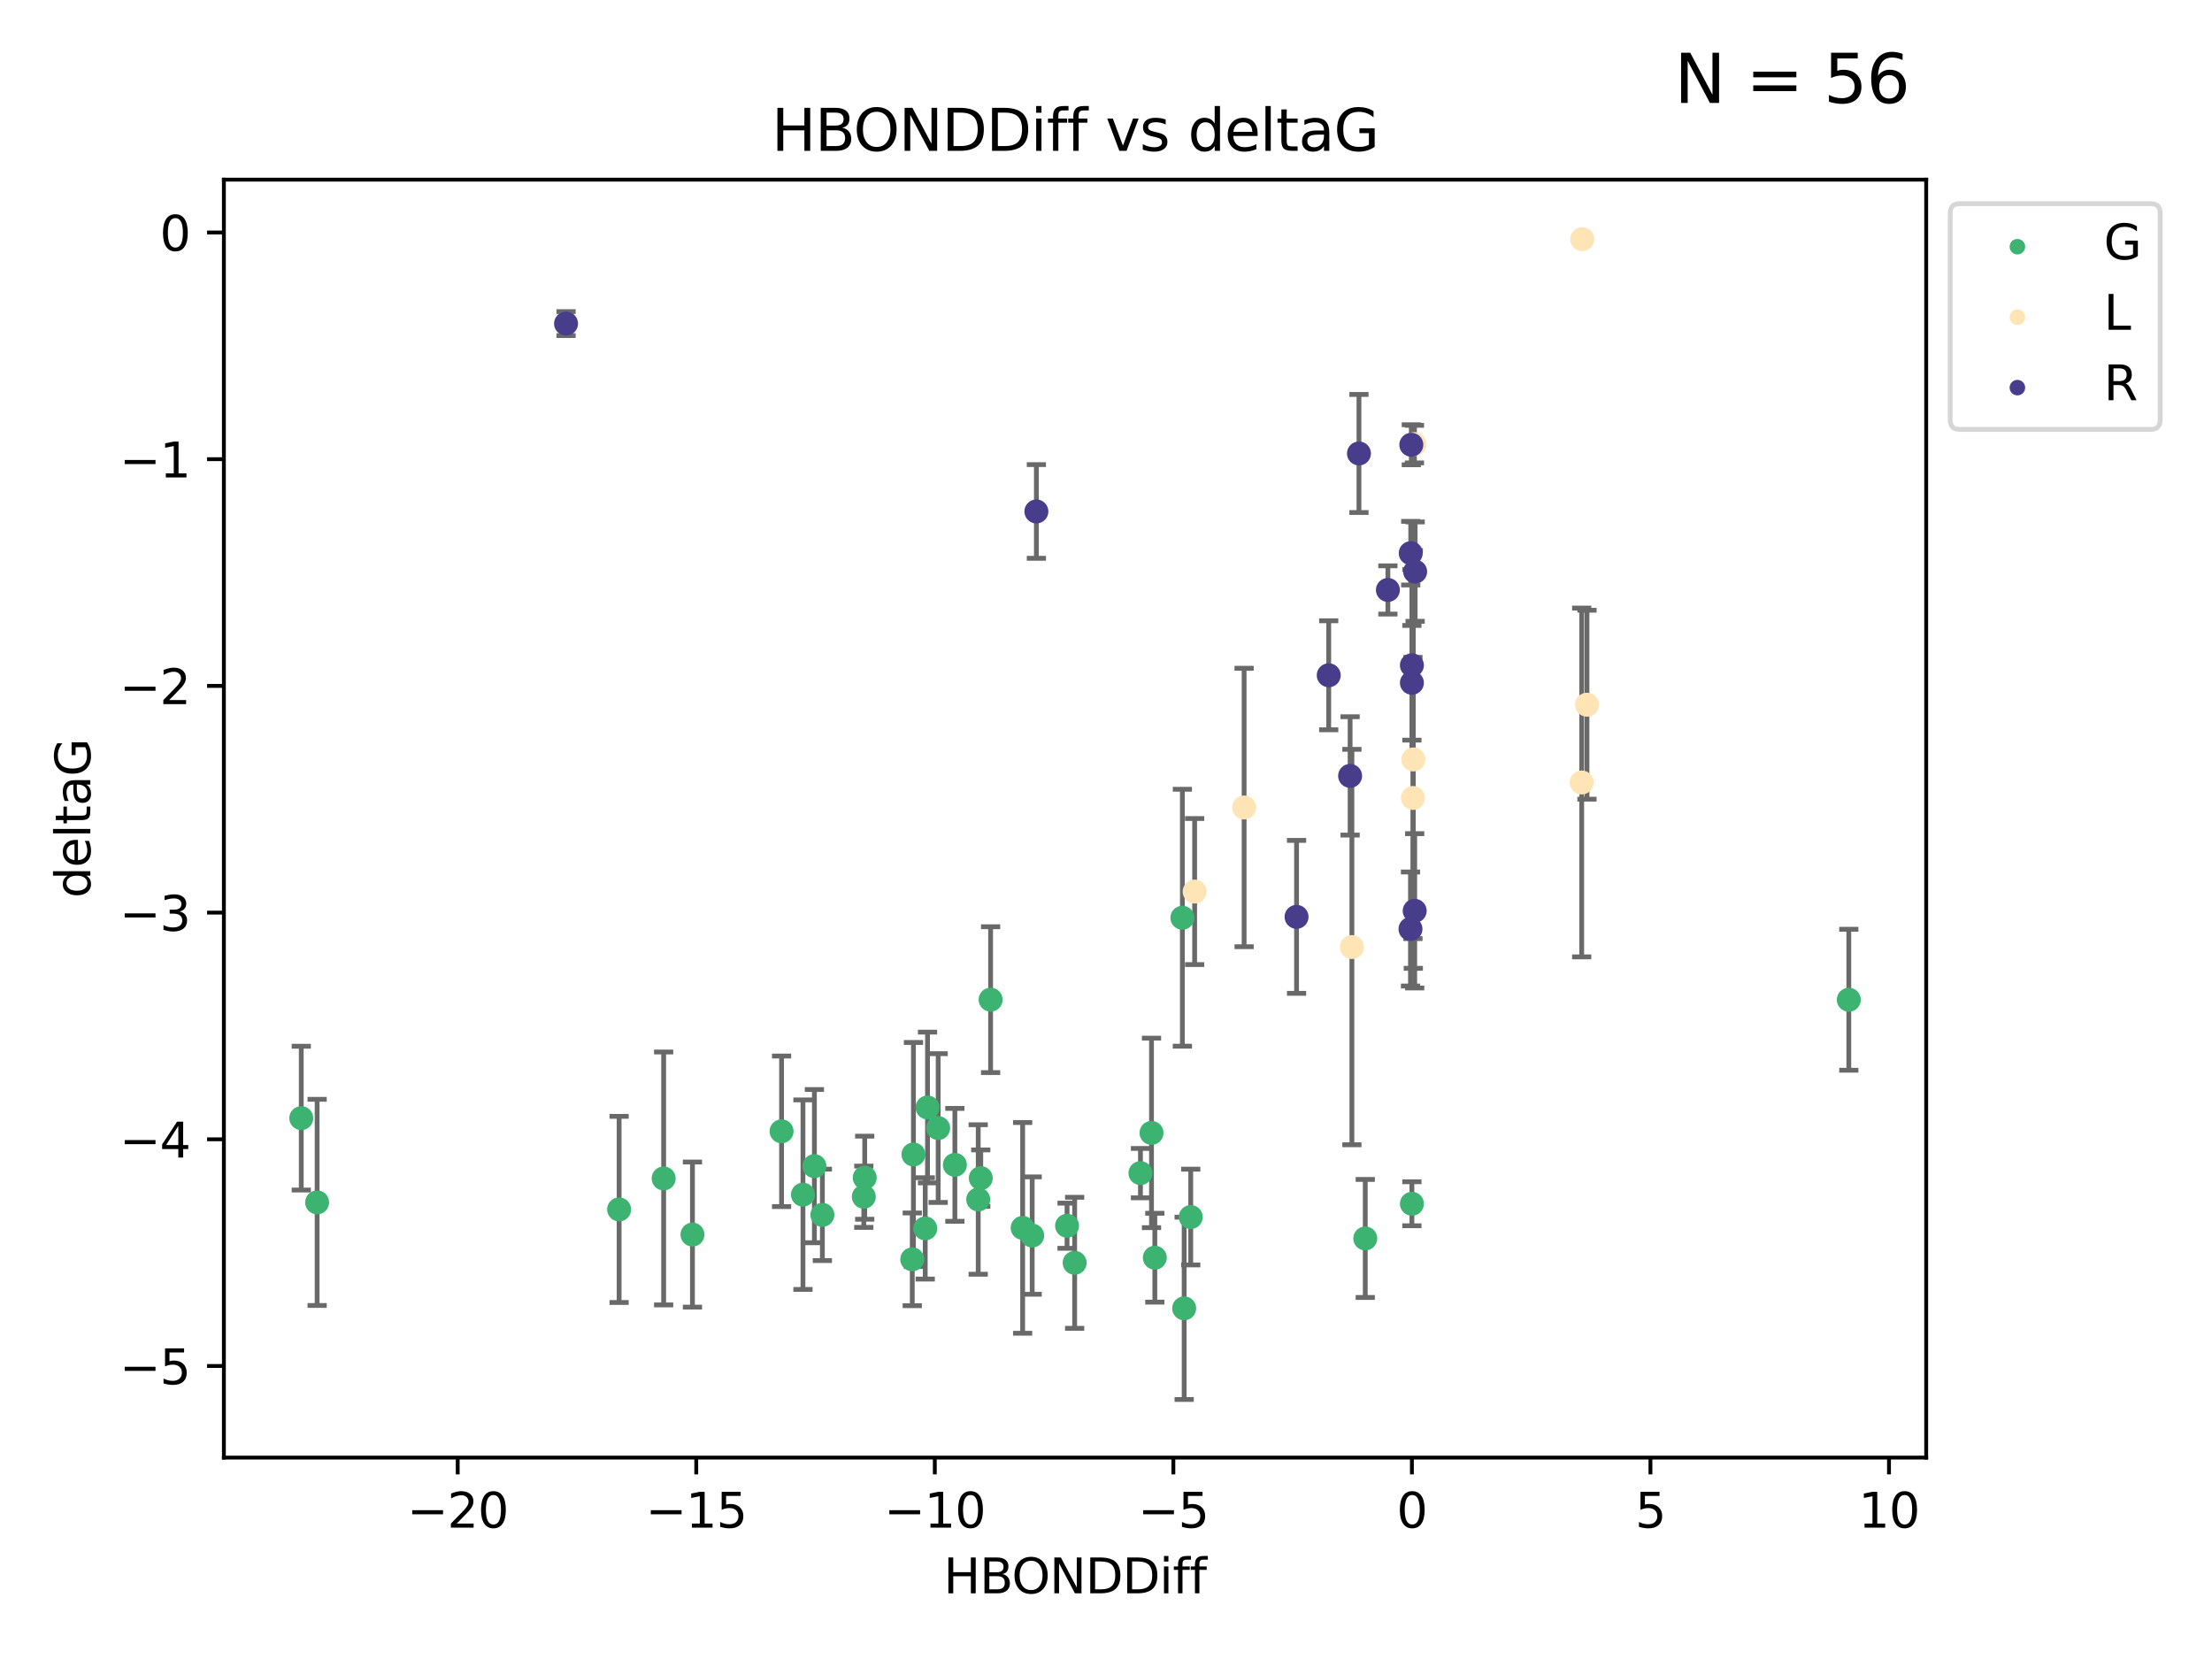 <?xml version="1.0" encoding="utf-8" standalone="no"?>
<!DOCTYPE svg PUBLIC "-//W3C//DTD SVG 1.1//EN"
  "http://www.w3.org/Graphics/SVG/1.1/DTD/svg11.dtd">
<svg xmlns:xlink="http://www.w3.org/1999/xlink" width="460.8pt" height="345.6pt" viewBox="0 0 460.8 345.6" xmlns="http://www.w3.org/2000/svg" version="1.1">
 <defs>
  <style type="text/css">*{stroke-linejoin: round; stroke-linecap: butt}</style>
 </defs>
 <g id="figure_1">
  <g id="patch_1">
   <path d="M 0 345.6 
L 460.8 345.6 
L 460.8 0 
L 0 0 
z
" style="fill: #ffffff"/>
  </g>
  <g id="axes_1">
   <g id="patch_2">
    <path d="M 46.64 303.64 
L 401.26 303.64 
L 401.26 37.422 
L 46.64 37.422 
z
" style="fill: #ffffff"/>
   </g>
   <g id="PathCollection_1">
    <defs>
     <path id="mad318c66e5" d="M 0 1.118 
C 0.297 1.118 0.581 1 0.791 0.791 
C 1 0.581 1.118 0.297 1.118 0 
C 1.118 -0.297 1 -0.581 0.791 -0.791 
C 0.581 -1 0.297 -1.118 0 -1.118 
C -0.297 -1.118 -0.581 -1 -0.791 -0.791 
C -1 -0.581 -1.118 -0.297 -1.118 0 
C -1.118 0.297 -1 0.581 -0.791 0.791 
C -0.581 1 -0.297 1.118 0 1.118 
z
" style="stroke: #3cb371"/>
    </defs>
    <g clip-path="url(#p76fa1eb0ef)">
     <use xlink:href="#mad318c66e5" x="294.124" y="250.77" style="fill: #3cb371; stroke: #3cb371"/>
     <use xlink:href="#mad318c66e5" x="144.251" y="257.184" style="fill: #3cb371; stroke: #3cb371"/>
     <use xlink:href="#mad318c66e5" x="240.573" y="262.001" style="fill: #3cb371; stroke: #3cb371"/>
     <use xlink:href="#mad318c66e5" x="128.972" y="251.945" style="fill: #3cb371; stroke: #3cb371"/>
     <use xlink:href="#mad318c66e5" x="246.683" y="272.547" style="fill: #3cb371; stroke: #3cb371"/>
     <use xlink:href="#mad318c66e5" x="179.946" y="249.302" style="fill: #3cb371; stroke: #3cb371"/>
     <use xlink:href="#mad318c66e5" x="66.062" y="250.481" style="fill: #3cb371; stroke: #3cb371"/>
     <use xlink:href="#mad318c66e5" x="223.869" y="263.066" style="fill: #3cb371; stroke: #3cb371"/>
     <use xlink:href="#mad318c66e5" x="222.287" y="255.342" style="fill: #3cb371; stroke: #3cb371"/>
     <use xlink:href="#mad318c66e5" x="180.137" y="245.334" style="fill: #3cb371; stroke: #3cb371"/>
     <use xlink:href="#mad318c66e5" x="248.052" y="253.535" style="fill: #3cb371; stroke: #3cb371"/>
     <use xlink:href="#mad318c66e5" x="206.363" y="208.247" style="fill: #3cb371; stroke: #3cb371"/>
     <use xlink:href="#mad318c66e5" x="203.78" y="249.873" style="fill: #3cb371; stroke: #3cb371"/>
     <use xlink:href="#mad318c66e5" x="169.654" y="242.925" style="fill: #3cb371; stroke: #3cb371"/>
     <use xlink:href="#mad318c66e5" x="190.041" y="262.343" style="fill: #3cb371; stroke: #3cb371"/>
     <use xlink:href="#mad318c66e5" x="162.815" y="235.671" style="fill: #3cb371; stroke: #3cb371"/>
     <use xlink:href="#mad318c66e5" x="385.141" y="208.265" style="fill: #3cb371; stroke: #3cb371"/>
     <use xlink:href="#mad318c66e5" x="215.022" y="257.39" style="fill: #3cb371; stroke: #3cb371"/>
     <use xlink:href="#mad318c66e5" x="204.311" y="245.427" style="fill: #3cb371; stroke: #3cb371"/>
     <use xlink:href="#mad318c66e5" x="213.036" y="255.789" style="fill: #3cb371; stroke: #3cb371"/>
     <use xlink:href="#mad318c66e5" x="237.577" y="244.384" style="fill: #3cb371; stroke: #3cb371"/>
     <use xlink:href="#mad318c66e5" x="171.315" y="253.077" style="fill: #3cb371; stroke: #3cb371"/>
     <use xlink:href="#mad318c66e5" x="192.744" y="255.893" style="fill: #3cb371; stroke: #3cb371"/>
     <use xlink:href="#mad318c66e5" x="284.409" y="257.992" style="fill: #3cb371; stroke: #3cb371"/>
     <use xlink:href="#mad318c66e5" x="167.271" y="248.869" style="fill: #3cb371; stroke: #3cb371"/>
     <use xlink:href="#mad318c66e5" x="195.439" y="234.996" style="fill: #3cb371; stroke: #3cb371"/>
     <use xlink:href="#mad318c66e5" x="198.917" y="242.663" style="fill: #3cb371; stroke: #3cb371"/>
     <use xlink:href="#mad318c66e5" x="193.221" y="230.713" style="fill: #3cb371; stroke: #3cb371"/>
     <use xlink:href="#mad318c66e5" x="62.759" y="232.926" style="fill: #3cb371; stroke: #3cb371"/>
     <use xlink:href="#mad318c66e5" x="190.287" y="240.504" style="fill: #3cb371; stroke: #3cb371"/>
     <use xlink:href="#mad318c66e5" x="246.312" y="191.182" style="fill: #3cb371; stroke: #3cb371"/>
     <use xlink:href="#mad318c66e5" x="138.251" y="245.492" style="fill: #3cb371; stroke: #3cb371"/>
     <use xlink:href="#mad318c66e5" x="239.879" y="236.001" style="fill: #3cb371; stroke: #3cb371"/>
    </g>
   </g>
   <g id="PathCollection_2">
    <defs>
     <path id="mc502fdf929" d="M 0 1.118 
C 0.297 1.118 0.581 1 0.791 0.791 
C 1 0.581 1.118 0.297 1.118 0 
C 1.118 -0.297 1 -0.581 0.791 -0.791 
C 0.581 -1 0.297 -1.118 0 -1.118 
C -0.297 -1.118 -0.581 -1 -0.791 -0.791 
C -1 -0.581 -1.118 -0.297 -1.118 0 
C -1.118 0.297 -1 0.581 -0.791 0.791 
C -0.581 1 -0.297 1.118 0 1.118 
z
" style="stroke: #ffe4b5"/>
    </defs>
    <g clip-path="url(#p76fa1eb0ef)">
     <use xlink:href="#mc502fdf929" x="329.6" y="49.835" style="fill: #ffe4b5; stroke: #ffe4b5"/>
     <use xlink:href="#mc502fdf929" x="294.34" y="166.231" style="fill: #ffe4b5; stroke: #ffe4b5"/>
     <use xlink:href="#mc502fdf929" x="259.171" y="168.213" style="fill: #ffe4b5; stroke: #ffe4b5"/>
     <use xlink:href="#mc502fdf929" x="294.655" y="92.516" style="fill: #ffe4b5; stroke: #ffe4b5"/>
     <use xlink:href="#mc502fdf929" x="329.498" y="163.005" style="fill: #ffe4b5; stroke: #ffe4b5"/>
     <use xlink:href="#mc502fdf929" x="248.866" y="185.729" style="fill: #ffe4b5; stroke: #ffe4b5"/>
     <use xlink:href="#mc502fdf929" x="294.42" y="158.209" style="fill: #ffe4b5; stroke: #ffe4b5"/>
     <use xlink:href="#mc502fdf929" x="281.626" y="197.287" style="fill: #ffe4b5; stroke: #ffe4b5"/>
     <use xlink:href="#mc502fdf929" x="330.598" y="146.804" style="fill: #ffe4b5; stroke: #ffe4b5"/>
    </g>
   </g>
   <g id="PathCollection_3">
    <defs>
     <path id="m3b60a33a25" d="M 0 1.118 
C 0.297 1.118 0.581 1 0.791 0.791 
C 1 0.581 1.118 0.297 1.118 0 
C 1.118 -0.297 1 -0.581 0.791 -0.791 
C 0.581 -1 0.297 -1.118 0 -1.118 
C -0.297 -1.118 -0.581 -1 -0.791 -0.791 
C -1 -0.581 -1.118 -0.297 -1.118 0 
C -1.118 0.297 -1 0.581 -0.791 0.791 
C -0.581 1 -0.297 1.118 0 1.118 
z
" style="stroke: #483d8b"/>
    </defs>
    <g clip-path="url(#p76fa1eb0ef)">
     <use xlink:href="#m3b60a33a25" x="117.918" y="67.411" style="fill: #483d8b; stroke: #483d8b"/>
     <use xlink:href="#m3b60a33a25" x="270.095" y="190.999" style="fill: #483d8b; stroke: #483d8b"/>
     <use xlink:href="#m3b60a33a25" x="293.882" y="115.236" style="fill: #483d8b; stroke: #483d8b"/>
     <use xlink:href="#m3b60a33a25" x="215.897" y="106.546" style="fill: #483d8b; stroke: #483d8b"/>
     <use xlink:href="#m3b60a33a25" x="294.124" y="142.24" style="fill: #483d8b; stroke: #483d8b"/>
     <use xlink:href="#m3b60a33a25" x="294.708" y="189.741" style="fill: #483d8b; stroke: #483d8b"/>
     <use xlink:href="#m3b60a33a25" x="289.125" y="122.899" style="fill: #483d8b; stroke: #483d8b"/>
     <use xlink:href="#m3b60a33a25" x="281.253" y="161.631" style="fill: #483d8b; stroke: #483d8b"/>
     <use xlink:href="#m3b60a33a25" x="283.095" y="94.465" style="fill: #483d8b; stroke: #483d8b"/>
     <use xlink:href="#m3b60a33a25" x="294.002" y="92.652" style="fill: #483d8b; stroke: #483d8b"/>
     <use xlink:href="#m3b60a33a25" x="294.801" y="119.081" style="fill: #483d8b; stroke: #483d8b"/>
     <use xlink:href="#m3b60a33a25" x="276.797" y="140.673" style="fill: #483d8b; stroke: #483d8b"/>
     <use xlink:href="#m3b60a33a25" x="294.124" y="138.588" style="fill: #483d8b; stroke: #483d8b"/>
     <use xlink:href="#m3b60a33a25" x="293.831" y="193.528" style="fill: #483d8b; stroke: #483d8b"/>
    </g>
   </g>
   <g id="matplotlib.axis_1">
    <g id="xtick_1">
     <g id="line2d_1">
      <defs>
       <path id="m311466f4a0" d="M 0 0 
L 0 3.5 
" style="stroke: #000000; stroke-width: 0.8"/>
      </defs>
      <g>
       <use xlink:href="#m311466f4a0" x="95.348" y="303.64" style="stroke: #000000; stroke-width: 0.8"/>
      </g>
     </g>
     <g id="text_1">
      <!-- −20 -->
      <g transform="translate(84.795 318.238)scale(0.1 -0.1)">
       <defs>
        <path id="DejaVuSans-2212" d="M 678 2272 
L 4684 2272 
L 4684 1741 
L 678 1741 
L 678 2272 
z
" transform="scale(0.016)"/>
        <path id="DejaVuSans-32" d="M 1228 531 
L 3431 531 
L 3431 0 
L 469 0 
L 469 531 
Q 828 903 1448 1529 
Q 2069 2156 2228 2338 
Q 2531 2678 2651 2914 
Q 2772 3150 2772 3378 
Q 2772 3750 2511 3984 
Q 2250 4219 1831 4219 
Q 1534 4219 1204 4116 
Q 875 4013 500 3803 
L 500 4441 
Q 881 4594 1212 4672 
Q 1544 4750 1819 4750 
Q 2544 4750 2975 4387 
Q 3406 4025 3406 3419 
Q 3406 3131 3298 2873 
Q 3191 2616 2906 2266 
Q 2828 2175 2409 1742 
Q 1991 1309 1228 531 
z
" transform="scale(0.016)"/>
        <path id="DejaVuSans-30" d="M 2034 4250 
Q 1547 4250 1301 3770 
Q 1056 3291 1056 2328 
Q 1056 1369 1301 889 
Q 1547 409 2034 409 
Q 2525 409 2770 889 
Q 3016 1369 3016 2328 
Q 3016 3291 2770 3770 
Q 2525 4250 2034 4250 
z
M 2034 4750 
Q 2819 4750 3233 4129 
Q 3647 3509 3647 2328 
Q 3647 1150 3233 529 
Q 2819 -91 2034 -91 
Q 1250 -91 836 529 
Q 422 1150 422 2328 
Q 422 3509 836 4129 
Q 1250 4750 2034 4750 
z
" transform="scale(0.016)"/>
       </defs>
       <use xlink:href="#DejaVuSans-2212"/>
       <use xlink:href="#DejaVuSans-32" x="83.789"/>
       <use xlink:href="#DejaVuSans-30" x="147.412"/>
      </g>
     </g>
    </g>
    <g id="xtick_2">
     <g id="line2d_2">
      <g>
       <use xlink:href="#m311466f4a0" x="145.042" y="303.64" style="stroke: #000000; stroke-width: 0.8"/>
      </g>
     </g>
     <g id="text_2">
      <!-- −15 -->
      <g transform="translate(134.489 318.238)scale(0.1 -0.1)">
       <defs>
        <path id="DejaVuSans-31" d="M 794 531 
L 1825 531 
L 1825 4091 
L 703 3866 
L 703 4441 
L 1819 4666 
L 2450 4666 
L 2450 531 
L 3481 531 
L 3481 0 
L 794 0 
L 794 531 
z
" transform="scale(0.016)"/>
        <path id="DejaVuSans-35" d="M 691 4666 
L 3169 4666 
L 3169 4134 
L 1269 4134 
L 1269 2991 
Q 1406 3038 1543 3061 
Q 1681 3084 1819 3084 
Q 2600 3084 3056 2656 
Q 3513 2228 3513 1497 
Q 3513 744 3044 326 
Q 2575 -91 1722 -91 
Q 1428 -91 1123 -41 
Q 819 9 494 109 
L 494 744 
Q 775 591 1075 516 
Q 1375 441 1709 441 
Q 2250 441 2565 725 
Q 2881 1009 2881 1497 
Q 2881 1984 2565 2268 
Q 2250 2553 1709 2553 
Q 1456 2553 1204 2497 
Q 953 2441 691 2322 
L 691 4666 
z
" transform="scale(0.016)"/>
       </defs>
       <use xlink:href="#DejaVuSans-2212"/>
       <use xlink:href="#DejaVuSans-31" x="83.789"/>
       <use xlink:href="#DejaVuSans-35" x="147.412"/>
      </g>
     </g>
    </g>
    <g id="xtick_3">
     <g id="line2d_3">
      <g>
       <use xlink:href="#m311466f4a0" x="194.736" y="303.64" style="stroke: #000000; stroke-width: 0.8"/>
      </g>
     </g>
     <g id="text_3">
      <!-- −10 -->
      <g transform="translate(184.183 318.238)scale(0.1 -0.1)">
       <use xlink:href="#DejaVuSans-2212"/>
       <use xlink:href="#DejaVuSans-31" x="83.789"/>
       <use xlink:href="#DejaVuSans-30" x="147.412"/>
      </g>
     </g>
    </g>
    <g id="xtick_4">
     <g id="line2d_4">
      <g>
       <use xlink:href="#m311466f4a0" x="244.43" y="303.64" style="stroke: #000000; stroke-width: 0.8"/>
      </g>
     </g>
     <g id="text_4">
      <!-- −5 -->
      <g transform="translate(237.059 318.238)scale(0.1 -0.1)">
       <use xlink:href="#DejaVuSans-2212"/>
       <use xlink:href="#DejaVuSans-35" x="83.789"/>
      </g>
     </g>
    </g>
    <g id="xtick_5">
     <g id="line2d_5">
      <g>
       <use xlink:href="#m311466f4a0" x="294.124" y="303.64" style="stroke: #000000; stroke-width: 0.8"/>
      </g>
     </g>
     <g id="text_5">
      <!-- 0 -->
      <g transform="translate(290.943 318.238)scale(0.1 -0.1)">
       <use xlink:href="#DejaVuSans-30"/>
      </g>
     </g>
    </g>
    <g id="xtick_6">
     <g id="line2d_6">
      <g>
       <use xlink:href="#m311466f4a0" x="343.818" y="303.64" style="stroke: #000000; stroke-width: 0.8"/>
      </g>
     </g>
     <g id="text_6">
      <!-- 5 -->
      <g transform="translate(340.637 318.238)scale(0.1 -0.1)">
       <use xlink:href="#DejaVuSans-35"/>
      </g>
     </g>
    </g>
    <g id="xtick_7">
     <g id="line2d_7">
      <g>
       <use xlink:href="#m311466f4a0" x="393.512" y="303.64" style="stroke: #000000; stroke-width: 0.8"/>
      </g>
     </g>
     <g id="text_7">
      <!-- 10 -->
      <g transform="translate(387.15 318.238)scale(0.1 -0.1)">
       <use xlink:href="#DejaVuSans-31"/>
       <use xlink:href="#DejaVuSans-30" x="63.623"/>
      </g>
     </g>
    </g>
    <g id="text_8">
     <!-- HBONDDiff -->
     <g transform="translate(196.561 331.917)scale(0.1 -0.1)">
      <defs>
       <path id="DejaVuSans-48" d="M 628 4666 
L 1259 4666 
L 1259 2753 
L 3553 2753 
L 3553 4666 
L 4184 4666 
L 4184 0 
L 3553 0 
L 3553 2222 
L 1259 2222 
L 1259 0 
L 628 0 
L 628 4666 
z
" transform="scale(0.016)"/>
       <path id="DejaVuSans-42" d="M 1259 2228 
L 1259 519 
L 2272 519 
Q 2781 519 3026 730 
Q 3272 941 3272 1375 
Q 3272 1813 3026 2020 
Q 2781 2228 2272 2228 
L 1259 2228 
z
M 1259 4147 
L 1259 2741 
L 2194 2741 
Q 2656 2741 2882 2914 
Q 3109 3088 3109 3444 
Q 3109 3797 2882 3972 
Q 2656 4147 2194 4147 
L 1259 4147 
z
M 628 4666 
L 2241 4666 
Q 2963 4666 3353 4366 
Q 3744 4066 3744 3513 
Q 3744 3084 3544 2831 
Q 3344 2578 2956 2516 
Q 3422 2416 3680 2098 
Q 3938 1781 3938 1306 
Q 3938 681 3513 340 
Q 3088 0 2303 0 
L 628 0 
L 628 4666 
z
" transform="scale(0.016)"/>
       <path id="DejaVuSans-4f" d="M 2522 4238 
Q 1834 4238 1429 3725 
Q 1025 3213 1025 2328 
Q 1025 1447 1429 934 
Q 1834 422 2522 422 
Q 3209 422 3611 934 
Q 4013 1447 4013 2328 
Q 4013 3213 3611 3725 
Q 3209 4238 2522 4238 
z
M 2522 4750 
Q 3503 4750 4090 4092 
Q 4678 3434 4678 2328 
Q 4678 1225 4090 567 
Q 3503 -91 2522 -91 
Q 1538 -91 948 565 
Q 359 1222 359 2328 
Q 359 3434 948 4092 
Q 1538 4750 2522 4750 
z
" transform="scale(0.016)"/>
       <path id="DejaVuSans-4e" d="M 628 4666 
L 1478 4666 
L 3547 763 
L 3547 4666 
L 4159 4666 
L 4159 0 
L 3309 0 
L 1241 3903 
L 1241 0 
L 628 0 
L 628 4666 
z
" transform="scale(0.016)"/>
       <path id="DejaVuSans-44" d="M 1259 4147 
L 1259 519 
L 2022 519 
Q 2988 519 3436 956 
Q 3884 1394 3884 2338 
Q 3884 3275 3436 3711 
Q 2988 4147 2022 4147 
L 1259 4147 
z
M 628 4666 
L 1925 4666 
Q 3281 4666 3915 4102 
Q 4550 3538 4550 2338 
Q 4550 1131 3912 565 
Q 3275 0 1925 0 
L 628 0 
L 628 4666 
z
" transform="scale(0.016)"/>
       <path id="DejaVuSans-69" d="M 603 3500 
L 1178 3500 
L 1178 0 
L 603 0 
L 603 3500 
z
M 603 4863 
L 1178 4863 
L 1178 4134 
L 603 4134 
L 603 4863 
z
" transform="scale(0.016)"/>
       <path id="DejaVuSans-66" d="M 2375 4863 
L 2375 4384 
L 1825 4384 
Q 1516 4384 1395 4259 
Q 1275 4134 1275 3809 
L 1275 3500 
L 2222 3500 
L 2222 3053 
L 1275 3053 
L 1275 0 
L 697 0 
L 697 3053 
L 147 3053 
L 147 3500 
L 697 3500 
L 697 3744 
Q 697 4328 969 4595 
Q 1241 4863 1831 4863 
L 2375 4863 
z
" transform="scale(0.016)"/>
      </defs>
      <use xlink:href="#DejaVuSans-48"/>
      <use xlink:href="#DejaVuSans-42" x="75.195"/>
      <use xlink:href="#DejaVuSans-4f" x="142.049"/>
      <use xlink:href="#DejaVuSans-4e" x="220.76"/>
      <use xlink:href="#DejaVuSans-44" x="295.564"/>
      <use xlink:href="#DejaVuSans-44" x="372.566"/>
      <use xlink:href="#DejaVuSans-69" x="449.568"/>
      <use xlink:href="#DejaVuSans-66" x="477.352"/>
      <use xlink:href="#DejaVuSans-66" x="512.557"/>
     </g>
    </g>
   </g>
   <g id="matplotlib.axis_2">
    <g id="ytick_1">
     <g id="line2d_8">
      <defs>
       <path id="me5f0429a86" d="M 0 0 
L -3.5 0 
" style="stroke: #000000; stroke-width: 0.8"/>
      </defs>
      <g>
       <use xlink:href="#me5f0429a86" x="46.64" y="284.561" style="stroke: #000000; stroke-width: 0.8"/>
      </g>
     </g>
     <g id="text_9">
      <!-- −5 -->
      <g transform="translate(24.898 288.36)scale(0.1 -0.1)">
       <use xlink:href="#DejaVuSans-2212"/>
       <use xlink:href="#DejaVuSans-35" x="83.789"/>
      </g>
     </g>
    </g>
    <g id="ytick_2">
     <g id="line2d_9">
      <g>
       <use xlink:href="#me5f0429a86" x="46.64" y="237.336" style="stroke: #000000; stroke-width: 0.8"/>
      </g>
     </g>
     <g id="text_10">
      <!-- −4 -->
      <g transform="translate(24.898 241.135)scale(0.1 -0.1)">
       <defs>
        <path id="DejaVuSans-34" d="M 2419 4116 
L 825 1625 
L 2419 1625 
L 2419 4116 
z
M 2253 4666 
L 3047 4666 
L 3047 1625 
L 3713 1625 
L 3713 1100 
L 3047 1100 
L 3047 0 
L 2419 0 
L 2419 1100 
L 313 1100 
L 313 1709 
L 2253 4666 
z
" transform="scale(0.016)"/>
       </defs>
       <use xlink:href="#DejaVuSans-2212"/>
       <use xlink:href="#DejaVuSans-34" x="83.789"/>
      </g>
     </g>
    </g>
    <g id="ytick_3">
     <g id="line2d_10">
      <g>
       <use xlink:href="#me5f0429a86" x="46.64" y="190.11" style="stroke: #000000; stroke-width: 0.8"/>
      </g>
     </g>
     <g id="text_11">
      <!-- −3 -->
      <g transform="translate(24.898 193.909)scale(0.1 -0.1)">
       <defs>
        <path id="DejaVuSans-33" d="M 2597 2516 
Q 3050 2419 3304 2112 
Q 3559 1806 3559 1356 
Q 3559 666 3084 287 
Q 2609 -91 1734 -91 
Q 1441 -91 1130 -33 
Q 819 25 488 141 
L 488 750 
Q 750 597 1062 519 
Q 1375 441 1716 441 
Q 2309 441 2620 675 
Q 2931 909 2931 1356 
Q 2931 1769 2642 2001 
Q 2353 2234 1838 2234 
L 1294 2234 
L 1294 2753 
L 1863 2753 
Q 2328 2753 2575 2939 
Q 2822 3125 2822 3475 
Q 2822 3834 2567 4026 
Q 2313 4219 1838 4219 
Q 1578 4219 1281 4162 
Q 984 4106 628 3988 
L 628 4550 
Q 988 4650 1302 4700 
Q 1616 4750 1894 4750 
Q 2613 4750 3031 4423 
Q 3450 4097 3450 3541 
Q 3450 3153 3228 2886 
Q 3006 2619 2597 2516 
z
" transform="scale(0.016)"/>
       </defs>
       <use xlink:href="#DejaVuSans-2212"/>
       <use xlink:href="#DejaVuSans-33" x="83.789"/>
      </g>
     </g>
    </g>
    <g id="ytick_4">
     <g id="line2d_11">
      <g>
       <use xlink:href="#me5f0429a86" x="46.64" y="142.885" style="stroke: #000000; stroke-width: 0.8"/>
      </g>
     </g>
     <g id="text_12">
      <!-- −2 -->
      <g transform="translate(24.898 146.684)scale(0.1 -0.1)">
       <use xlink:href="#DejaVuSans-2212"/>
       <use xlink:href="#DejaVuSans-32" x="83.789"/>
      </g>
     </g>
    </g>
    <g id="ytick_5">
     <g id="line2d_12">
      <g>
       <use xlink:href="#me5f0429a86" x="46.64" y="95.659" style="stroke: #000000; stroke-width: 0.8"/>
      </g>
     </g>
     <g id="text_13">
      <!-- −1 -->
      <g transform="translate(24.898 99.458)scale(0.1 -0.1)">
       <use xlink:href="#DejaVuSans-2212"/>
       <use xlink:href="#DejaVuSans-31" x="83.789"/>
      </g>
     </g>
    </g>
    <g id="ytick_6">
     <g id="line2d_13">
      <g>
       <use xlink:href="#me5f0429a86" x="46.64" y="48.433" style="stroke: #000000; stroke-width: 0.8"/>
      </g>
     </g>
     <g id="text_14">
      <!-- 0 -->
      <g transform="translate(33.278 52.233)scale(0.1 -0.1)">
       <use xlink:href="#DejaVuSans-30"/>
      </g>
     </g>
    </g>
    <g id="text_15">
     <!-- deltaG -->
     <g transform="translate(18.818 187.069)rotate(-90)scale(0.1 -0.1)">
      <defs>
       <path id="DejaVuSans-64" d="M 2906 2969 
L 2906 4863 
L 3481 4863 
L 3481 0 
L 2906 0 
L 2906 525 
Q 2725 213 2448 61 
Q 2172 -91 1784 -91 
Q 1150 -91 751 415 
Q 353 922 353 1747 
Q 353 2572 751 3078 
Q 1150 3584 1784 3584 
Q 2172 3584 2448 3432 
Q 2725 3281 2906 2969 
z
M 947 1747 
Q 947 1113 1208 752 
Q 1469 391 1925 391 
Q 2381 391 2643 752 
Q 2906 1113 2906 1747 
Q 2906 2381 2643 2742 
Q 2381 3103 1925 3103 
Q 1469 3103 1208 2742 
Q 947 2381 947 1747 
z
" transform="scale(0.016)"/>
       <path id="DejaVuSans-65" d="M 3597 1894 
L 3597 1613 
L 953 1613 
Q 991 1019 1311 708 
Q 1631 397 2203 397 
Q 2534 397 2845 478 
Q 3156 559 3463 722 
L 3463 178 
Q 3153 47 2828 -22 
Q 2503 -91 2169 -91 
Q 1331 -91 842 396 
Q 353 884 353 1716 
Q 353 2575 817 3079 
Q 1281 3584 2069 3584 
Q 2775 3584 3186 3129 
Q 3597 2675 3597 1894 
z
M 3022 2063 
Q 3016 2534 2758 2815 
Q 2500 3097 2075 3097 
Q 1594 3097 1305 2825 
Q 1016 2553 972 2059 
L 3022 2063 
z
" transform="scale(0.016)"/>
       <path id="DejaVuSans-6c" d="M 603 4863 
L 1178 4863 
L 1178 0 
L 603 0 
L 603 4863 
z
" transform="scale(0.016)"/>
       <path id="DejaVuSans-74" d="M 1172 4494 
L 1172 3500 
L 2356 3500 
L 2356 3053 
L 1172 3053 
L 1172 1153 
Q 1172 725 1289 603 
Q 1406 481 1766 481 
L 2356 481 
L 2356 0 
L 1766 0 
Q 1100 0 847 248 
Q 594 497 594 1153 
L 594 3053 
L 172 3053 
L 172 3500 
L 594 3500 
L 594 4494 
L 1172 4494 
z
" transform="scale(0.016)"/>
       <path id="DejaVuSans-61" d="M 2194 1759 
Q 1497 1759 1228 1600 
Q 959 1441 959 1056 
Q 959 750 1161 570 
Q 1363 391 1709 391 
Q 2188 391 2477 730 
Q 2766 1069 2766 1631 
L 2766 1759 
L 2194 1759 
z
M 3341 1997 
L 3341 0 
L 2766 0 
L 2766 531 
Q 2569 213 2275 61 
Q 1981 -91 1556 -91 
Q 1019 -91 701 211 
Q 384 513 384 1019 
Q 384 1609 779 1909 
Q 1175 2209 1959 2209 
L 2766 2209 
L 2766 2266 
Q 2766 2663 2505 2880 
Q 2244 3097 1772 3097 
Q 1472 3097 1187 3025 
Q 903 2953 641 2809 
L 641 3341 
Q 956 3463 1253 3523 
Q 1550 3584 1831 3584 
Q 2591 3584 2966 3190 
Q 3341 2797 3341 1997 
z
" transform="scale(0.016)"/>
       <path id="DejaVuSans-47" d="M 3809 666 
L 3809 1919 
L 2778 1919 
L 2778 2438 
L 4434 2438 
L 4434 434 
Q 4069 175 3628 42 
Q 3188 -91 2688 -91 
Q 1594 -91 976 548 
Q 359 1188 359 2328 
Q 359 3472 976 4111 
Q 1594 4750 2688 4750 
Q 3144 4750 3555 4637 
Q 3966 4525 4313 4306 
L 4313 3634 
Q 3963 3931 3569 4081 
Q 3175 4231 2741 4231 
Q 1884 4231 1454 3753 
Q 1025 3275 1025 2328 
Q 1025 1384 1454 906 
Q 1884 428 2741 428 
Q 3075 428 3337 486 
Q 3600 544 3809 666 
z
" transform="scale(0.016)"/>
      </defs>
      <use xlink:href="#DejaVuSans-64"/>
      <use xlink:href="#DejaVuSans-65" x="63.477"/>
      <use xlink:href="#DejaVuSans-6c" x="125"/>
      <use xlink:href="#DejaVuSans-74" x="152.783"/>
      <use xlink:href="#DejaVuSans-61" x="191.992"/>
      <use xlink:href="#DejaVuSans-47" x="253.271"/>
     </g>
    </g>
   </g>
   <g id="LineCollection_1">
    <path d="M 294.124 255.353 
L 294.124 246.186 
" clip-path="url(#p76fa1eb0ef)" style="fill: none; stroke: #696969"/>
    <path d="M 144.251 272.298 
L 144.251 242.07 
" clip-path="url(#p76fa1eb0ef)" style="fill: none; stroke: #696969"/>
    <path d="M 240.573 271.259 
L 240.573 252.742 
" clip-path="url(#p76fa1eb0ef)" style="fill: none; stroke: #696969"/>
    <path d="M 128.972 271.33 
L 128.972 232.559 
" clip-path="url(#p76fa1eb0ef)" style="fill: none; stroke: #696969"/>
    <path d="M 246.683 291.539 
L 246.683 253.556 
" clip-path="url(#p76fa1eb0ef)" style="fill: none; stroke: #696969"/>
    <path d="M 179.946 255.689 
L 179.946 242.915 
" clip-path="url(#p76fa1eb0ef)" style="fill: none; stroke: #696969"/>
    <path d="M 66.062 271.954 
L 66.062 229.009 
" clip-path="url(#p76fa1eb0ef)" style="fill: none; stroke: #696969"/>
    <path d="M 223.869 276.715 
L 223.869 249.417 
" clip-path="url(#p76fa1eb0ef)" style="fill: none; stroke: #696969"/>
    <path d="M 222.287 260.048 
L 222.287 250.636 
" clip-path="url(#p76fa1eb0ef)" style="fill: none; stroke: #696969"/>
    <path d="M 180.137 253.986 
L 180.137 236.683 
" clip-path="url(#p76fa1eb0ef)" style="fill: none; stroke: #696969"/>
    <path d="M 248.052 263.508 
L 248.052 243.561 
" clip-path="url(#p76fa1eb0ef)" style="fill: none; stroke: #696969"/>
    <path d="M 206.363 223.438 
L 206.363 193.056 
" clip-path="url(#p76fa1eb0ef)" style="fill: none; stroke: #696969"/>
    <path d="M 203.78 265.447 
L 203.78 234.3 
" clip-path="url(#p76fa1eb0ef)" style="fill: none; stroke: #696969"/>
    <path d="M 169.654 258.885 
L 169.654 226.964 
" clip-path="url(#p76fa1eb0ef)" style="fill: none; stroke: #696969"/>
    <path d="M 190.041 272.003 
L 190.041 252.684 
" clip-path="url(#p76fa1eb0ef)" style="fill: none; stroke: #696969"/>
    <path d="M 162.815 251.352 
L 162.815 219.99 
" clip-path="url(#p76fa1eb0ef)" style="fill: none; stroke: #696969"/>
    <path d="M 385.141 222.946 
L 385.141 193.584 
" clip-path="url(#p76fa1eb0ef)" style="fill: none; stroke: #696969"/>
    <path d="M 215.022 269.618 
L 215.022 245.162 
" clip-path="url(#p76fa1eb0ef)" style="fill: none; stroke: #696969"/>
    <path d="M 204.311 251.307 
L 204.311 239.547 
" clip-path="url(#p76fa1eb0ef)" style="fill: none; stroke: #696969"/>
    <path d="M 213.036 277.736 
L 213.036 233.842 
" clip-path="url(#p76fa1eb0ef)" style="fill: none; stroke: #696969"/>
    <path d="M 237.577 249.529 
L 237.577 239.239 
" clip-path="url(#p76fa1eb0ef)" style="fill: none; stroke: #696969"/>
    <path d="M 171.315 262.6 
L 171.315 243.555 
" clip-path="url(#p76fa1eb0ef)" style="fill: none; stroke: #696969"/>
    <path d="M 192.744 266.455 
L 192.744 245.332 
" clip-path="url(#p76fa1eb0ef)" style="fill: none; stroke: #696969"/>
    <path d="M 284.409 270.286 
L 284.409 245.699 
" clip-path="url(#p76fa1eb0ef)" style="fill: none; stroke: #696969"/>
    <path d="M 167.271 268.611 
L 167.271 229.128 
" clip-path="url(#p76fa1eb0ef)" style="fill: none; stroke: #696969"/>
    <path d="M 195.439 250.49 
L 195.439 219.502 
" clip-path="url(#p76fa1eb0ef)" style="fill: none; stroke: #696969"/>
    <path d="M 198.917 254.421 
L 198.917 230.904 
" clip-path="url(#p76fa1eb0ef)" style="fill: none; stroke: #696969"/>
    <path d="M 193.221 246.414 
L 193.221 215.011 
" clip-path="url(#p76fa1eb0ef)" style="fill: none; stroke: #696969"/>
    <path d="M 62.759 247.902 
L 62.759 217.951 
" clip-path="url(#p76fa1eb0ef)" style="fill: none; stroke: #696969"/>
    <path d="M 190.287 263.841 
L 190.287 217.166 
" clip-path="url(#p76fa1eb0ef)" style="fill: none; stroke: #696969"/>
    <path d="M 246.312 217.942 
L 246.312 164.423 
" clip-path="url(#p76fa1eb0ef)" style="fill: none; stroke: #696969"/>
    <path d="M 138.251 271.837 
L 138.251 219.148 
" clip-path="url(#p76fa1eb0ef)" style="fill: none; stroke: #696969"/>
    <path d="M 239.879 255.742 
L 239.879 216.26 
" clip-path="url(#p76fa1eb0ef)" style="fill: none; stroke: #696969"/>
   </g>
   <g id="line2d_14">
    <defs>
     <path id="mbc5ccba85c" d="M 2 0 
L -2 -0 
" style="stroke: #696969"/>
    </defs>
    <g clip-path="url(#p76fa1eb0ef)">
     <use xlink:href="#mbc5ccba85c" x="294.124" y="255.353" style="fill: #696969; stroke: #696969"/>
     <use xlink:href="#mbc5ccba85c" x="144.251" y="272.298" style="fill: #696969; stroke: #696969"/>
     <use xlink:href="#mbc5ccba85c" x="240.573" y="271.259" style="fill: #696969; stroke: #696969"/>
     <use xlink:href="#mbc5ccba85c" x="128.972" y="271.33" style="fill: #696969; stroke: #696969"/>
     <use xlink:href="#mbc5ccba85c" x="246.683" y="291.539" style="fill: #696969; stroke: #696969"/>
     <use xlink:href="#mbc5ccba85c" x="179.946" y="255.689" style="fill: #696969; stroke: #696969"/>
     <use xlink:href="#mbc5ccba85c" x="66.062" y="271.954" style="fill: #696969; stroke: #696969"/>
     <use xlink:href="#mbc5ccba85c" x="223.869" y="276.715" style="fill: #696969; stroke: #696969"/>
     <use xlink:href="#mbc5ccba85c" x="222.287" y="260.048" style="fill: #696969; stroke: #696969"/>
     <use xlink:href="#mbc5ccba85c" x="180.137" y="253.986" style="fill: #696969; stroke: #696969"/>
     <use xlink:href="#mbc5ccba85c" x="248.052" y="263.508" style="fill: #696969; stroke: #696969"/>
     <use xlink:href="#mbc5ccba85c" x="206.363" y="223.438" style="fill: #696969; stroke: #696969"/>
     <use xlink:href="#mbc5ccba85c" x="203.78" y="265.447" style="fill: #696969; stroke: #696969"/>
     <use xlink:href="#mbc5ccba85c" x="169.654" y="258.885" style="fill: #696969; stroke: #696969"/>
     <use xlink:href="#mbc5ccba85c" x="190.041" y="272.003" style="fill: #696969; stroke: #696969"/>
     <use xlink:href="#mbc5ccba85c" x="162.815" y="251.352" style="fill: #696969; stroke: #696969"/>
     <use xlink:href="#mbc5ccba85c" x="385.141" y="222.946" style="fill: #696969; stroke: #696969"/>
     <use xlink:href="#mbc5ccba85c" x="215.022" y="269.618" style="fill: #696969; stroke: #696969"/>
     <use xlink:href="#mbc5ccba85c" x="204.311" y="251.307" style="fill: #696969; stroke: #696969"/>
     <use xlink:href="#mbc5ccba85c" x="213.036" y="277.736" style="fill: #696969; stroke: #696969"/>
     <use xlink:href="#mbc5ccba85c" x="237.577" y="249.529" style="fill: #696969; stroke: #696969"/>
     <use xlink:href="#mbc5ccba85c" x="171.315" y="262.6" style="fill: #696969; stroke: #696969"/>
     <use xlink:href="#mbc5ccba85c" x="192.744" y="266.455" style="fill: #696969; stroke: #696969"/>
     <use xlink:href="#mbc5ccba85c" x="284.409" y="270.286" style="fill: #696969; stroke: #696969"/>
     <use xlink:href="#mbc5ccba85c" x="167.271" y="268.611" style="fill: #696969; stroke: #696969"/>
     <use xlink:href="#mbc5ccba85c" x="195.439" y="250.49" style="fill: #696969; stroke: #696969"/>
     <use xlink:href="#mbc5ccba85c" x="198.917" y="254.421" style="fill: #696969; stroke: #696969"/>
     <use xlink:href="#mbc5ccba85c" x="193.221" y="246.414" style="fill: #696969; stroke: #696969"/>
     <use xlink:href="#mbc5ccba85c" x="62.759" y="247.902" style="fill: #696969; stroke: #696969"/>
     <use xlink:href="#mbc5ccba85c" x="190.287" y="263.841" style="fill: #696969; stroke: #696969"/>
     <use xlink:href="#mbc5ccba85c" x="246.312" y="217.942" style="fill: #696969; stroke: #696969"/>
     <use xlink:href="#mbc5ccba85c" x="138.251" y="271.837" style="fill: #696969; stroke: #696969"/>
     <use xlink:href="#mbc5ccba85c" x="239.879" y="255.742" style="fill: #696969; stroke: #696969"/>
    </g>
   </g>
   <g id="line2d_15">
    <g clip-path="url(#p76fa1eb0ef)">
     <use xlink:href="#mbc5ccba85c" x="294.124" y="246.186" style="fill: #696969; stroke: #696969"/>
     <use xlink:href="#mbc5ccba85c" x="144.251" y="242.07" style="fill: #696969; stroke: #696969"/>
     <use xlink:href="#mbc5ccba85c" x="240.573" y="252.742" style="fill: #696969; stroke: #696969"/>
     <use xlink:href="#mbc5ccba85c" x="128.972" y="232.559" style="fill: #696969; stroke: #696969"/>
     <use xlink:href="#mbc5ccba85c" x="246.683" y="253.556" style="fill: #696969; stroke: #696969"/>
     <use xlink:href="#mbc5ccba85c" x="179.946" y="242.915" style="fill: #696969; stroke: #696969"/>
     <use xlink:href="#mbc5ccba85c" x="66.062" y="229.009" style="fill: #696969; stroke: #696969"/>
     <use xlink:href="#mbc5ccba85c" x="223.869" y="249.417" style="fill: #696969; stroke: #696969"/>
     <use xlink:href="#mbc5ccba85c" x="222.287" y="250.636" style="fill: #696969; stroke: #696969"/>
     <use xlink:href="#mbc5ccba85c" x="180.137" y="236.683" style="fill: #696969; stroke: #696969"/>
     <use xlink:href="#mbc5ccba85c" x="248.052" y="243.561" style="fill: #696969; stroke: #696969"/>
     <use xlink:href="#mbc5ccba85c" x="206.363" y="193.056" style="fill: #696969; stroke: #696969"/>
     <use xlink:href="#mbc5ccba85c" x="203.78" y="234.3" style="fill: #696969; stroke: #696969"/>
     <use xlink:href="#mbc5ccba85c" x="169.654" y="226.964" style="fill: #696969; stroke: #696969"/>
     <use xlink:href="#mbc5ccba85c" x="190.041" y="252.684" style="fill: #696969; stroke: #696969"/>
     <use xlink:href="#mbc5ccba85c" x="162.815" y="219.99" style="fill: #696969; stroke: #696969"/>
     <use xlink:href="#mbc5ccba85c" x="385.141" y="193.584" style="fill: #696969; stroke: #696969"/>
     <use xlink:href="#mbc5ccba85c" x="215.022" y="245.162" style="fill: #696969; stroke: #696969"/>
     <use xlink:href="#mbc5ccba85c" x="204.311" y="239.547" style="fill: #696969; stroke: #696969"/>
     <use xlink:href="#mbc5ccba85c" x="213.036" y="233.842" style="fill: #696969; stroke: #696969"/>
     <use xlink:href="#mbc5ccba85c" x="237.577" y="239.239" style="fill: #696969; stroke: #696969"/>
     <use xlink:href="#mbc5ccba85c" x="171.315" y="243.555" style="fill: #696969; stroke: #696969"/>
     <use xlink:href="#mbc5ccba85c" x="192.744" y="245.332" style="fill: #696969; stroke: #696969"/>
     <use xlink:href="#mbc5ccba85c" x="284.409" y="245.699" style="fill: #696969; stroke: #696969"/>
     <use xlink:href="#mbc5ccba85c" x="167.271" y="229.128" style="fill: #696969; stroke: #696969"/>
     <use xlink:href="#mbc5ccba85c" x="195.439" y="219.502" style="fill: #696969; stroke: #696969"/>
     <use xlink:href="#mbc5ccba85c" x="198.917" y="230.904" style="fill: #696969; stroke: #696969"/>
     <use xlink:href="#mbc5ccba85c" x="193.221" y="215.011" style="fill: #696969; stroke: #696969"/>
     <use xlink:href="#mbc5ccba85c" x="62.759" y="217.951" style="fill: #696969; stroke: #696969"/>
     <use xlink:href="#mbc5ccba85c" x="190.287" y="217.166" style="fill: #696969; stroke: #696969"/>
     <use xlink:href="#mbc5ccba85c" x="246.312" y="164.423" style="fill: #696969; stroke: #696969"/>
     <use xlink:href="#mbc5ccba85c" x="138.251" y="219.148" style="fill: #696969; stroke: #696969"/>
     <use xlink:href="#mbc5ccba85c" x="239.879" y="216.26" style="fill: #696969; stroke: #696969"/>
    </g>
   </g>
   <g id="LineCollection_2">
    <path d="M 329.6 50.147 
L 329.6 49.523 
" clip-path="url(#p76fa1eb0ef)" style="fill: none; stroke: #696969"/>
    <path d="M 294.34 195.532 
L 294.34 136.93 
" clip-path="url(#p76fa1eb0ef)" style="fill: none; stroke: #696969"/>
    <path d="M 259.171 197.218 
L 259.171 139.209 
" clip-path="url(#p76fa1eb0ef)" style="fill: none; stroke: #696969"/>
    <path d="M 294.655 96.431 
L 294.655 88.6 
" clip-path="url(#p76fa1eb0ef)" style="fill: none; stroke: #696969"/>
    <path d="M 329.498 199.334 
L 329.498 126.677 
" clip-path="url(#p76fa1eb0ef)" style="fill: none; stroke: #696969"/>
    <path d="M 248.866 200.941 
L 248.866 170.518 
" clip-path="url(#p76fa1eb0ef)" style="fill: none; stroke: #696969"/>
    <path d="M 294.42 201.722 
L 294.42 114.695 
" clip-path="url(#p76fa1eb0ef)" style="fill: none; stroke: #696969"/>
    <path d="M 281.626 238.474 
L 281.626 156.1 
" clip-path="url(#p76fa1eb0ef)" style="fill: none; stroke: #696969"/>
    <path d="M 330.598 166.486 
L 330.598 127.122 
" clip-path="url(#p76fa1eb0ef)" style="fill: none; stroke: #696969"/>
   </g>
   <g id="line2d_16">
    <g clip-path="url(#p76fa1eb0ef)">
     <use xlink:href="#mbc5ccba85c" x="329.6" y="50.147" style="fill: #696969; stroke: #696969"/>
     <use xlink:href="#mbc5ccba85c" x="294.34" y="195.532" style="fill: #696969; stroke: #696969"/>
     <use xlink:href="#mbc5ccba85c" x="259.171" y="197.218" style="fill: #696969; stroke: #696969"/>
     <use xlink:href="#mbc5ccba85c" x="294.655" y="96.431" style="fill: #696969; stroke: #696969"/>
     <use xlink:href="#mbc5ccba85c" x="329.498" y="199.334" style="fill: #696969; stroke: #696969"/>
     <use xlink:href="#mbc5ccba85c" x="248.866" y="200.941" style="fill: #696969; stroke: #696969"/>
     <use xlink:href="#mbc5ccba85c" x="294.42" y="201.722" style="fill: #696969; stroke: #696969"/>
     <use xlink:href="#mbc5ccba85c" x="281.626" y="238.474" style="fill: #696969; stroke: #696969"/>
     <use xlink:href="#mbc5ccba85c" x="330.598" y="166.486" style="fill: #696969; stroke: #696969"/>
    </g>
   </g>
   <g id="line2d_17">
    <g clip-path="url(#p76fa1eb0ef)">
     <use xlink:href="#mbc5ccba85c" x="329.6" y="49.523" style="fill: #696969; stroke: #696969"/>
     <use xlink:href="#mbc5ccba85c" x="294.34" y="136.93" style="fill: #696969; stroke: #696969"/>
     <use xlink:href="#mbc5ccba85c" x="259.171" y="139.209" style="fill: #696969; stroke: #696969"/>
     <use xlink:href="#mbc5ccba85c" x="294.655" y="88.6" style="fill: #696969; stroke: #696969"/>
     <use xlink:href="#mbc5ccba85c" x="329.498" y="126.677" style="fill: #696969; stroke: #696969"/>
     <use xlink:href="#mbc5ccba85c" x="248.866" y="170.518" style="fill: #696969; stroke: #696969"/>
     <use xlink:href="#mbc5ccba85c" x="294.42" y="114.695" style="fill: #696969; stroke: #696969"/>
     <use xlink:href="#mbc5ccba85c" x="281.626" y="156.1" style="fill: #696969; stroke: #696969"/>
     <use xlink:href="#mbc5ccba85c" x="330.598" y="127.122" style="fill: #696969; stroke: #696969"/>
    </g>
   </g>
   <g id="LineCollection_3">
    <path d="M 117.918 69.911 
L 117.918 64.911 
" clip-path="url(#p76fa1eb0ef)" style="fill: none; stroke: #696969"/>
    <path d="M 270.095 206.928 
L 270.095 175.069 
" clip-path="url(#p76fa1eb0ef)" style="fill: none; stroke: #696969"/>
    <path d="M 293.882 121.864 
L 293.882 108.608 
" clip-path="url(#p76fa1eb0ef)" style="fill: none; stroke: #696969"/>
    <path d="M 215.897 116.307 
L 215.897 96.786 
" clip-path="url(#p76fa1eb0ef)" style="fill: none; stroke: #696969"/>
    <path d="M 294.124 154.181 
L 294.124 130.3 
" clip-path="url(#p76fa1eb0ef)" style="fill: none; stroke: #696969"/>
    <path d="M 294.708 205.817 
L 294.708 173.666 
" clip-path="url(#p76fa1eb0ef)" style="fill: none; stroke: #696969"/>
    <path d="M 289.125 127.926 
L 289.125 117.872 
" clip-path="url(#p76fa1eb0ef)" style="fill: none; stroke: #696969"/>
    <path d="M 281.253 173.96 
L 281.253 149.303 
" clip-path="url(#p76fa1eb0ef)" style="fill: none; stroke: #696969"/>
    <path d="M 283.095 106.761 
L 283.095 82.17 
" clip-path="url(#p76fa1eb0ef)" style="fill: none; stroke: #696969"/>
    <path d="M 294.002 96.822 
L 294.002 88.482 
" clip-path="url(#p76fa1eb0ef)" style="fill: none; stroke: #696969"/>
    <path d="M 294.801 129.43 
L 294.801 108.732 
" clip-path="url(#p76fa1eb0ef)" style="fill: none; stroke: #696969"/>
    <path d="M 276.797 152.027 
L 276.797 129.319 
" clip-path="url(#p76fa1eb0ef)" style="fill: none; stroke: #696969"/>
    <path d="M 294.124 158.554 
L 294.124 118.622 
" clip-path="url(#p76fa1eb0ef)" style="fill: none; stroke: #696969"/>
    <path d="M 293.831 205.405 
L 293.831 181.652 
" clip-path="url(#p76fa1eb0ef)" style="fill: none; stroke: #696969"/>
   </g>
   <g id="line2d_18">
    <g clip-path="url(#p76fa1eb0ef)">
     <use xlink:href="#mbc5ccba85c" x="117.918" y="69.911" style="fill: #696969; stroke: #696969"/>
     <use xlink:href="#mbc5ccba85c" x="270.095" y="206.928" style="fill: #696969; stroke: #696969"/>
     <use xlink:href="#mbc5ccba85c" x="293.882" y="121.864" style="fill: #696969; stroke: #696969"/>
     <use xlink:href="#mbc5ccba85c" x="215.897" y="116.307" style="fill: #696969; stroke: #696969"/>
     <use xlink:href="#mbc5ccba85c" x="294.124" y="154.181" style="fill: #696969; stroke: #696969"/>
     <use xlink:href="#mbc5ccba85c" x="294.708" y="205.817" style="fill: #696969; stroke: #696969"/>
     <use xlink:href="#mbc5ccba85c" x="289.125" y="127.926" style="fill: #696969; stroke: #696969"/>
     <use xlink:href="#mbc5ccba85c" x="281.253" y="173.96" style="fill: #696969; stroke: #696969"/>
     <use xlink:href="#mbc5ccba85c" x="283.095" y="106.761" style="fill: #696969; stroke: #696969"/>
     <use xlink:href="#mbc5ccba85c" x="294.002" y="96.822" style="fill: #696969; stroke: #696969"/>
     <use xlink:href="#mbc5ccba85c" x="294.801" y="129.43" style="fill: #696969; stroke: #696969"/>
     <use xlink:href="#mbc5ccba85c" x="276.797" y="152.027" style="fill: #696969; stroke: #696969"/>
     <use xlink:href="#mbc5ccba85c" x="294.124" y="158.554" style="fill: #696969; stroke: #696969"/>
     <use xlink:href="#mbc5ccba85c" x="293.831" y="205.405" style="fill: #696969; stroke: #696969"/>
    </g>
   </g>
   <g id="line2d_19">
    <g clip-path="url(#p76fa1eb0ef)">
     <use xlink:href="#mbc5ccba85c" x="117.918" y="64.911" style="fill: #696969; stroke: #696969"/>
     <use xlink:href="#mbc5ccba85c" x="270.095" y="175.069" style="fill: #696969; stroke: #696969"/>
     <use xlink:href="#mbc5ccba85c" x="293.882" y="108.608" style="fill: #696969; stroke: #696969"/>
     <use xlink:href="#mbc5ccba85c" x="215.897" y="96.786" style="fill: #696969; stroke: #696969"/>
     <use xlink:href="#mbc5ccba85c" x="294.124" y="130.3" style="fill: #696969; stroke: #696969"/>
     <use xlink:href="#mbc5ccba85c" x="294.708" y="173.666" style="fill: #696969; stroke: #696969"/>
     <use xlink:href="#mbc5ccba85c" x="289.125" y="117.872" style="fill: #696969; stroke: #696969"/>
     <use xlink:href="#mbc5ccba85c" x="281.253" y="149.303" style="fill: #696969; stroke: #696969"/>
     <use xlink:href="#mbc5ccba85c" x="283.095" y="82.17" style="fill: #696969; stroke: #696969"/>
     <use xlink:href="#mbc5ccba85c" x="294.002" y="88.482" style="fill: #696969; stroke: #696969"/>
     <use xlink:href="#mbc5ccba85c" x="294.801" y="108.732" style="fill: #696969; stroke: #696969"/>
     <use xlink:href="#mbc5ccba85c" x="276.797" y="129.319" style="fill: #696969; stroke: #696969"/>
     <use xlink:href="#mbc5ccba85c" x="294.124" y="118.622" style="fill: #696969; stroke: #696969"/>
     <use xlink:href="#mbc5ccba85c" x="293.831" y="181.652" style="fill: #696969; stroke: #696969"/>
    </g>
   </g>
   <g id="line2d_20">
    <defs>
     <path id="mbd9684874d" d="M 0 2 
C 0.53 2 1.039 1.789 1.414 1.414 
C 1.789 1.039 2 0.53 2 0 
C 2 -0.53 1.789 -1.039 1.414 -1.414 
C 1.039 -1.789 0.53 -2 0 -2 
C -0.53 -2 -1.039 -1.789 -1.414 -1.414 
C -1.789 -1.039 -2 -0.53 -2 0 
C -2 0.53 -1.789 1.039 -1.414 1.414 
C -1.039 1.789 -0.53 2 0 2 
z
" style="stroke: #3cb371"/>
    </defs>
    <g clip-path="url(#p76fa1eb0ef)">
     <use xlink:href="#mbd9684874d" x="294.124" y="250.77" style="fill: #3cb371; stroke: #3cb371"/>
     <use xlink:href="#mbd9684874d" x="144.251" y="257.184" style="fill: #3cb371; stroke: #3cb371"/>
     <use xlink:href="#mbd9684874d" x="240.573" y="262.001" style="fill: #3cb371; stroke: #3cb371"/>
     <use xlink:href="#mbd9684874d" x="128.972" y="251.945" style="fill: #3cb371; stroke: #3cb371"/>
     <use xlink:href="#mbd9684874d" x="246.683" y="272.547" style="fill: #3cb371; stroke: #3cb371"/>
     <use xlink:href="#mbd9684874d" x="179.946" y="249.302" style="fill: #3cb371; stroke: #3cb371"/>
     <use xlink:href="#mbd9684874d" x="66.062" y="250.481" style="fill: #3cb371; stroke: #3cb371"/>
     <use xlink:href="#mbd9684874d" x="223.869" y="263.066" style="fill: #3cb371; stroke: #3cb371"/>
     <use xlink:href="#mbd9684874d" x="222.287" y="255.342" style="fill: #3cb371; stroke: #3cb371"/>
     <use xlink:href="#mbd9684874d" x="180.137" y="245.334" style="fill: #3cb371; stroke: #3cb371"/>
     <use xlink:href="#mbd9684874d" x="248.052" y="253.535" style="fill: #3cb371; stroke: #3cb371"/>
     <use xlink:href="#mbd9684874d" x="206.363" y="208.247" style="fill: #3cb371; stroke: #3cb371"/>
     <use xlink:href="#mbd9684874d" x="203.78" y="249.873" style="fill: #3cb371; stroke: #3cb371"/>
     <use xlink:href="#mbd9684874d" x="169.654" y="242.925" style="fill: #3cb371; stroke: #3cb371"/>
     <use xlink:href="#mbd9684874d" x="190.041" y="262.343" style="fill: #3cb371; stroke: #3cb371"/>
     <use xlink:href="#mbd9684874d" x="162.815" y="235.671" style="fill: #3cb371; stroke: #3cb371"/>
     <use xlink:href="#mbd9684874d" x="385.141" y="208.265" style="fill: #3cb371; stroke: #3cb371"/>
     <use xlink:href="#mbd9684874d" x="215.022" y="257.39" style="fill: #3cb371; stroke: #3cb371"/>
     <use xlink:href="#mbd9684874d" x="204.311" y="245.427" style="fill: #3cb371; stroke: #3cb371"/>
     <use xlink:href="#mbd9684874d" x="213.036" y="255.789" style="fill: #3cb371; stroke: #3cb371"/>
     <use xlink:href="#mbd9684874d" x="237.577" y="244.384" style="fill: #3cb371; stroke: #3cb371"/>
     <use xlink:href="#mbd9684874d" x="171.315" y="253.077" style="fill: #3cb371; stroke: #3cb371"/>
     <use xlink:href="#mbd9684874d" x="192.744" y="255.893" style="fill: #3cb371; stroke: #3cb371"/>
     <use xlink:href="#mbd9684874d" x="284.409" y="257.992" style="fill: #3cb371; stroke: #3cb371"/>
     <use xlink:href="#mbd9684874d" x="167.271" y="248.869" style="fill: #3cb371; stroke: #3cb371"/>
     <use xlink:href="#mbd9684874d" x="195.439" y="234.996" style="fill: #3cb371; stroke: #3cb371"/>
     <use xlink:href="#mbd9684874d" x="198.917" y="242.663" style="fill: #3cb371; stroke: #3cb371"/>
     <use xlink:href="#mbd9684874d" x="193.221" y="230.713" style="fill: #3cb371; stroke: #3cb371"/>
     <use xlink:href="#mbd9684874d" x="62.759" y="232.926" style="fill: #3cb371; stroke: #3cb371"/>
     <use xlink:href="#mbd9684874d" x="190.287" y="240.504" style="fill: #3cb371; stroke: #3cb371"/>
     <use xlink:href="#mbd9684874d" x="246.312" y="191.182" style="fill: #3cb371; stroke: #3cb371"/>
     <use xlink:href="#mbd9684874d" x="138.251" y="245.492" style="fill: #3cb371; stroke: #3cb371"/>
     <use xlink:href="#mbd9684874d" x="239.879" y="236.001" style="fill: #3cb371; stroke: #3cb371"/>
    </g>
   </g>
   <g id="line2d_21">
    <defs>
     <path id="m4f513fd0b9" d="M 0 2 
C 0.53 2 1.039 1.789 1.414 1.414 
C 1.789 1.039 2 0.53 2 0 
C 2 -0.53 1.789 -1.039 1.414 -1.414 
C 1.039 -1.789 0.53 -2 0 -2 
C -0.53 -2 -1.039 -1.789 -1.414 -1.414 
C -1.789 -1.039 -2 -0.53 -2 0 
C -2 0.53 -1.789 1.039 -1.414 1.414 
C -1.039 1.789 -0.53 2 0 2 
z
" style="stroke: #ffe4b5"/>
    </defs>
    <g clip-path="url(#p76fa1eb0ef)">
     <use xlink:href="#m4f513fd0b9" x="329.6" y="49.835" style="fill: #ffe4b5; stroke: #ffe4b5"/>
     <use xlink:href="#m4f513fd0b9" x="294.34" y="166.231" style="fill: #ffe4b5; stroke: #ffe4b5"/>
     <use xlink:href="#m4f513fd0b9" x="259.171" y="168.213" style="fill: #ffe4b5; stroke: #ffe4b5"/>
     <use xlink:href="#m4f513fd0b9" x="294.655" y="92.516" style="fill: #ffe4b5; stroke: #ffe4b5"/>
     <use xlink:href="#m4f513fd0b9" x="329.498" y="163.005" style="fill: #ffe4b5; stroke: #ffe4b5"/>
     <use xlink:href="#m4f513fd0b9" x="248.866" y="185.729" style="fill: #ffe4b5; stroke: #ffe4b5"/>
     <use xlink:href="#m4f513fd0b9" x="294.42" y="158.209" style="fill: #ffe4b5; stroke: #ffe4b5"/>
     <use xlink:href="#m4f513fd0b9" x="281.626" y="197.287" style="fill: #ffe4b5; stroke: #ffe4b5"/>
     <use xlink:href="#m4f513fd0b9" x="330.598" y="146.804" style="fill: #ffe4b5; stroke: #ffe4b5"/>
    </g>
   </g>
   <g id="line2d_22">
    <defs>
     <path id="m02513c6030" d="M 0 2 
C 0.53 2 1.039 1.789 1.414 1.414 
C 1.789 1.039 2 0.53 2 0 
C 2 -0.53 1.789 -1.039 1.414 -1.414 
C 1.039 -1.789 0.53 -2 0 -2 
C -0.53 -2 -1.039 -1.789 -1.414 -1.414 
C -1.789 -1.039 -2 -0.53 -2 0 
C -2 0.53 -1.789 1.039 -1.414 1.414 
C -1.039 1.789 -0.53 2 0 2 
z
" style="stroke: #483d8b"/>
    </defs>
    <g clip-path="url(#p76fa1eb0ef)">
     <use xlink:href="#m02513c6030" x="117.918" y="67.411" style="fill: #483d8b; stroke: #483d8b"/>
     <use xlink:href="#m02513c6030" x="270.095" y="190.999" style="fill: #483d8b; stroke: #483d8b"/>
     <use xlink:href="#m02513c6030" x="293.882" y="115.236" style="fill: #483d8b; stroke: #483d8b"/>
     <use xlink:href="#m02513c6030" x="215.897" y="106.546" style="fill: #483d8b; stroke: #483d8b"/>
     <use xlink:href="#m02513c6030" x="294.124" y="142.24" style="fill: #483d8b; stroke: #483d8b"/>
     <use xlink:href="#m02513c6030" x="294.708" y="189.741" style="fill: #483d8b; stroke: #483d8b"/>
     <use xlink:href="#m02513c6030" x="289.125" y="122.899" style="fill: #483d8b; stroke: #483d8b"/>
     <use xlink:href="#m02513c6030" x="281.253" y="161.631" style="fill: #483d8b; stroke: #483d8b"/>
     <use xlink:href="#m02513c6030" x="283.095" y="94.465" style="fill: #483d8b; stroke: #483d8b"/>
     <use xlink:href="#m02513c6030" x="294.002" y="92.652" style="fill: #483d8b; stroke: #483d8b"/>
     <use xlink:href="#m02513c6030" x="294.801" y="119.081" style="fill: #483d8b; stroke: #483d8b"/>
     <use xlink:href="#m02513c6030" x="276.797" y="140.673" style="fill: #483d8b; stroke: #483d8b"/>
     <use xlink:href="#m02513c6030" x="294.124" y="138.588" style="fill: #483d8b; stroke: #483d8b"/>
     <use xlink:href="#m02513c6030" x="293.831" y="193.528" style="fill: #483d8b; stroke: #483d8b"/>
    </g>
   </g>
   <g id="patch_3">
    <path d="M 46.64 303.64 
L 46.64 37.422 
" style="fill: none; stroke: #000000; stroke-width: 0.8; stroke-linejoin: miter; stroke-linecap: square"/>
   </g>
   <g id="patch_4">
    <path d="M 401.26 303.64 
L 401.26 37.422 
" style="fill: none; stroke: #000000; stroke-width: 0.8; stroke-linejoin: miter; stroke-linecap: square"/>
   </g>
   <g id="patch_5">
    <path d="M 46.64 303.64 
L 401.26 303.64 
" style="fill: none; stroke: #000000; stroke-width: 0.8; stroke-linejoin: miter; stroke-linecap: square"/>
   </g>
   <g id="patch_6">
    <path d="M 46.64 37.422 
L 401.26 37.422 
" style="fill: none; stroke: #000000; stroke-width: 0.8; stroke-linejoin: miter; stroke-linecap: square"/>
   </g>
   <g id="text_16">
    <!-- N = 56 -->
    <g transform="translate(348.795 21.438)scale(0.14 -0.14)">
     <defs>
      <path id="DejaVuSans-20" transform="scale(0.016)"/>
      <path id="DejaVuSans-3d" d="M 678 2906 
L 4684 2906 
L 4684 2381 
L 678 2381 
L 678 2906 
z
M 678 1631 
L 4684 1631 
L 4684 1100 
L 678 1100 
L 678 1631 
z
" transform="scale(0.016)"/>
      <path id="DejaVuSans-36" d="M 2113 2584 
Q 1688 2584 1439 2293 
Q 1191 2003 1191 1497 
Q 1191 994 1439 701 
Q 1688 409 2113 409 
Q 2538 409 2786 701 
Q 3034 994 3034 1497 
Q 3034 2003 2786 2293 
Q 2538 2584 2113 2584 
z
M 3366 4563 
L 3366 3988 
Q 3128 4100 2886 4159 
Q 2644 4219 2406 4219 
Q 1781 4219 1451 3797 
Q 1122 3375 1075 2522 
Q 1259 2794 1537 2939 
Q 1816 3084 2150 3084 
Q 2853 3084 3261 2657 
Q 3669 2231 3669 1497 
Q 3669 778 3244 343 
Q 2819 -91 2113 -91 
Q 1303 -91 875 529 
Q 447 1150 447 2328 
Q 447 3434 972 4092 
Q 1497 4750 2381 4750 
Q 2619 4750 2861 4703 
Q 3103 4656 3366 4563 
z
" transform="scale(0.016)"/>
     </defs>
     <use xlink:href="#DejaVuSans-4e"/>
     <use xlink:href="#DejaVuSans-20" x="74.805"/>
     <use xlink:href="#DejaVuSans-3d" x="106.592"/>
     <use xlink:href="#DejaVuSans-20" x="190.381"/>
     <use xlink:href="#DejaVuSans-35" x="222.168"/>
     <use xlink:href="#DejaVuSans-36" x="285.791"/>
    </g>
   </g>
   <g id="text_17">
    <!-- HBONDDiff vs deltaG -->
    <g transform="translate(160.747 31.422)scale(0.12 -0.12)">
     <defs>
      <path id="DejaVuSans-76" d="M 191 3500 
L 800 3500 
L 1894 563 
L 2988 3500 
L 3597 3500 
L 2284 0 
L 1503 0 
L 191 3500 
z
" transform="scale(0.016)"/>
      <path id="DejaVuSans-73" d="M 2834 3397 
L 2834 2853 
Q 2591 2978 2328 3040 
Q 2066 3103 1784 3103 
Q 1356 3103 1142 2972 
Q 928 2841 928 2578 
Q 928 2378 1081 2264 
Q 1234 2150 1697 2047 
L 1894 2003 
Q 2506 1872 2764 1633 
Q 3022 1394 3022 966 
Q 3022 478 2636 193 
Q 2250 -91 1575 -91 
Q 1294 -91 989 -36 
Q 684 19 347 128 
L 347 722 
Q 666 556 975 473 
Q 1284 391 1588 391 
Q 1994 391 2212 530 
Q 2431 669 2431 922 
Q 2431 1156 2273 1281 
Q 2116 1406 1581 1522 
L 1381 1569 
Q 847 1681 609 1914 
Q 372 2147 372 2553 
Q 372 3047 722 3315 
Q 1072 3584 1716 3584 
Q 2034 3584 2315 3537 
Q 2597 3491 2834 3397 
z
" transform="scale(0.016)"/>
     </defs>
     <use xlink:href="#DejaVuSans-48"/>
     <use xlink:href="#DejaVuSans-42" x="75.195"/>
     <use xlink:href="#DejaVuSans-4f" x="142.049"/>
     <use xlink:href="#DejaVuSans-4e" x="220.76"/>
     <use xlink:href="#DejaVuSans-44" x="295.564"/>
     <use xlink:href="#DejaVuSans-44" x="372.566"/>
     <use xlink:href="#DejaVuSans-69" x="449.568"/>
     <use xlink:href="#DejaVuSans-66" x="477.352"/>
     <use xlink:href="#DejaVuSans-66" x="512.557"/>
     <use xlink:href="#DejaVuSans-20" x="547.762"/>
     <use xlink:href="#DejaVuSans-76" x="579.549"/>
     <use xlink:href="#DejaVuSans-73" x="638.729"/>
     <use xlink:href="#DejaVuSans-20" x="690.828"/>
     <use xlink:href="#DejaVuSans-64" x="722.615"/>
     <use xlink:href="#DejaVuSans-65" x="786.092"/>
     <use xlink:href="#DejaVuSans-6c" x="847.615"/>
     <use xlink:href="#DejaVuSans-74" x="875.398"/>
     <use xlink:href="#DejaVuSans-61" x="914.607"/>
     <use xlink:href="#DejaVuSans-47" x="975.887"/>
    </g>
   </g>
   <g id="legend_1">
    <g id="patch_7">
     <path d="M 408.26 89.456 
L 448.008 89.456 
Q 450.008 89.456 450.008 87.456 
L 450.008 44.422 
Q 450.008 42.422 448.008 42.422 
L 408.26 42.422 
Q 406.26 42.422 406.26 44.422 
L 406.26 87.456 
Q 406.26 89.456 408.26 89.456 
z
" style="fill: #ffffff; opacity: 0.8; stroke: #cccccc; stroke-linejoin: miter"/>
    </g>
    <g id="PathCollection_4">
     <g>
      <use xlink:href="#mad318c66e5" x="420.26" y="51.395" style="fill: #3cb371; stroke: #3cb371"/>
     </g>
    </g>
    <g id="text_18">
     <!-- G -->
     <g transform="translate(438.26 54.02)scale(0.1 -0.1)">
      <use xlink:href="#DejaVuSans-47"/>
     </g>
    </g>
    <g id="PathCollection_5">
     <g>
      <use xlink:href="#mc502fdf929" x="420.26" y="66.073" style="fill: #ffe4b5; stroke: #ffe4b5"/>
     </g>
    </g>
    <g id="text_19">
     <!-- L -->
     <g transform="translate(438.26 68.698)scale(0.1 -0.1)">
      <defs>
       <path id="DejaVuSans-4c" d="M 628 4666 
L 1259 4666 
L 1259 531 
L 3531 531 
L 3531 0 
L 628 0 
L 628 4666 
z
" transform="scale(0.016)"/>
      </defs>
      <use xlink:href="#DejaVuSans-4c"/>
     </g>
    </g>
    <g id="PathCollection_6">
     <g>
      <use xlink:href="#m3b60a33a25" x="420.26" y="80.751" style="fill: #483d8b; stroke: #483d8b"/>
     </g>
    </g>
    <g id="text_20">
     <!-- R -->
     <g transform="translate(438.26 83.376)scale(0.1 -0.1)">
      <defs>
       <path id="DejaVuSans-52" d="M 2841 2188 
Q 3044 2119 3236 1894 
Q 3428 1669 3622 1275 
L 4263 0 
L 3584 0 
L 2988 1197 
Q 2756 1666 2539 1819 
Q 2322 1972 1947 1972 
L 1259 1972 
L 1259 0 
L 628 0 
L 628 4666 
L 2053 4666 
Q 2853 4666 3247 4331 
Q 3641 3997 3641 3322 
Q 3641 2881 3436 2590 
Q 3231 2300 2841 2188 
z
M 1259 4147 
L 1259 2491 
L 2053 2491 
Q 2509 2491 2742 2702 
Q 2975 2913 2975 3322 
Q 2975 3731 2742 3939 
Q 2509 4147 2053 4147 
L 1259 4147 
z
" transform="scale(0.016)"/>
      </defs>
      <use xlink:href="#DejaVuSans-52"/>
     </g>
    </g>
   </g>
  </g>
 </g>
 <defs>
  <clipPath id="p76fa1eb0ef">
   <rect x="46.64" y="37.422" width="354.62" height="266.218"/>
  </clipPath>
 </defs>
</svg>
